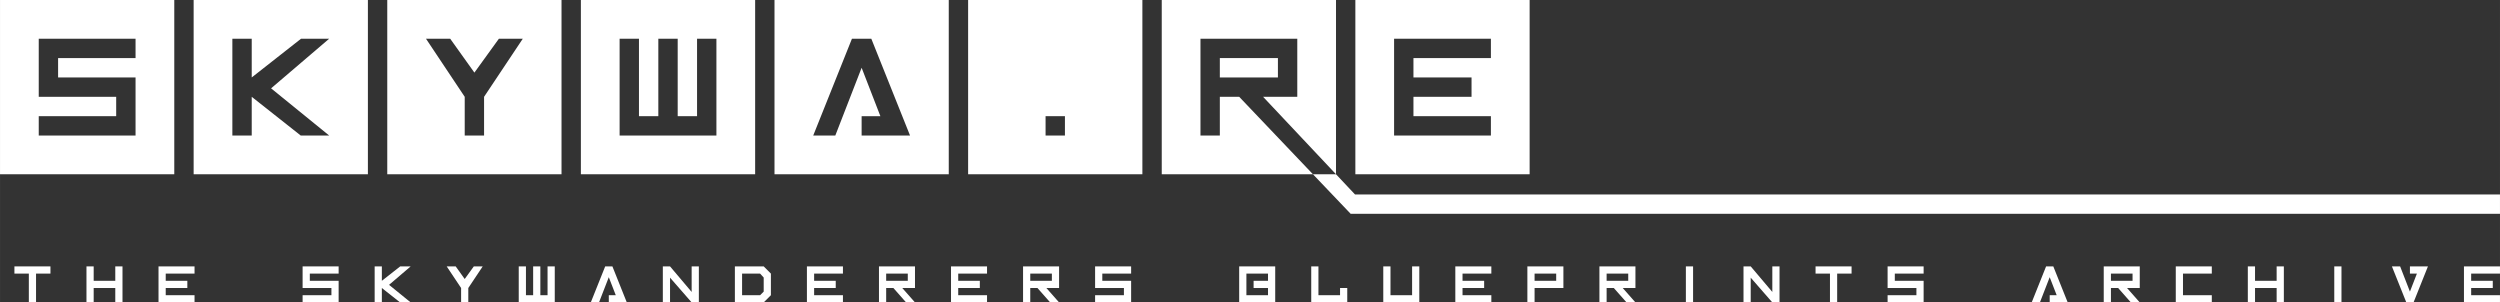 <?xml version="1.0" encoding="UTF-8" standalone="no"?>
<!-- Created with Inkscape (http://www.inkscape.org/) -->

<svg
   xmlns:dc="http://purl.org/dc/elements/1.1/"
   xmlns:cc="http://creativecommons.org/ns#"
   xmlns:rdf="http://www.w3.org/1999/02/22-rdf-syntax-ns#"
   xmlns:svg="http://www.w3.org/2000/svg"
   xmlns="http://www.w3.org/2000/svg"
   xmlns:sodipodi="http://sodipodi.sourceforge.net/DTD/sodipodi-0.dtd"
   xmlns:inkscape="http://www.inkscape.org/namespaces/inkscape"
   width="244.828mm"
   height="29.616mm"
   viewBox="0 0 867.5 104.94"
   id="svg2"
   version="1.1"
   inkscape:version="0.92.2 (5c3e80d, 2017-08-06)"
   sodipodi:docname="banner.svg"
   inkscape:export-filename="D:\LeMinaw\Dev\skywarehouse\static\skywarehouse\img\banner.png"
   inkscape:export-xdpi="171.4928"
   inkscape:export-ydpi="171.4928">
  <rect x="0" y="0" width="867.5" height="104.94" fill="#333333" stroke="none"/>
  <defs
     id="defs4" />
  <sodipodi:namedview
     id="base"
     pagecolor="#ffffff"
     bordercolor="#666666"
     borderopacity="1.0"
     inkscape:pageopacity="0.0"
     inkscape:pageshadow="2"
     inkscape:zoom="1.9614553"
     inkscape:cx="462.66669"
     inkscape:cy="55.968331"
     inkscape:document-units="px"
     inkscape:current-layer="layer1"
     showgrid="false"
     inkscape:object-nodes="true"
     inkscape:snap-bbox="true"
     inkscape:snap-bbox-edge-midpoints="true"
     inkscape:snap-intersection-paths="true"
     inkscape:window-width="2560"
     inkscape:window-height="1377"
     inkscape:window-x="-8"
     inkscape:window-y="-8"
     inkscape:window-maximized="1"
     inkscape:snap-global="true"
     fit-margin-top="0"
     fit-margin-left="0"
     fit-margin-right="0"
     fit-margin-bottom="0"
     inkscape:snap-page="true" />
  <g
     inkscape:label="Calque 1"
     inkscape:groupmode="layer"
     id="layer1"
     transform="translate(141.164,-290.081)">
    <path
       inkscape:connector-curvature="0"
       id="path4143"
       style="font-style:normal;font-variant:normal;font-weight:normal;font-stretch:normal;font-size:107.5px;line-height:125%;font-family:Inversionz;-inkscape-font-specification:Inversionz;text-align:start;letter-spacing:0px;word-spacing:0px;writing-mode:lr-tb;text-anchor:start;fill:#ffffff;fill-opacity:1;stroke:none;stroke-width:1px;stroke-linecap:butt;stroke-linejoin:miter;stroke-opacity:1"
       d="m -94.133,303.519 -33.594,0 0,20.156 26.875,0 0,6.719 -26.875,0 0,6.719 33.594,0 0,-20.156 -26.875,0 0,-6.719 26.875,0 z m 13.438,-13.438 0,60.469 -60.469,0 0,-60.469 z"
       sodipodi:nodetypes="cccccccccccccccccc" />
    <path
       inkscape:connector-curvature="0"
       id="path4145"
       style="font-style:normal;font-variant:normal;font-weight:normal;font-stretch:normal;font-size:107.5px;line-height:125%;font-family:Inversionz;-inkscape-font-specification:Inversionz;text-align:start;letter-spacing:0px;word-spacing:0px;writing-mode:lr-tb;text-anchor:start;fill:#ffffff;fill-opacity:1;stroke:none;stroke-width:1px;stroke-linecap:butt;stroke-linejoin:miter;stroke-opacity:1"
       d="m -53.82,337.113 0,-13.438 17.007,13.438 9.868,0 -20.156,-16.377 20.156,-17.217 -9.763,0 -17.112,13.438 0,-13.438 -6.719,0 0,33.594 z m 40.312,-47.031 0,60.469 -60.469,0 0,-60.469 z"
       sodipodi:nodetypes="ccccccccccccccccc" />
    <path
       inkscape:connector-curvature="0"
       id="path4147"
       style="font-style:normal;font-variant:normal;font-weight:normal;font-stretch:normal;font-size:107.5px;line-height:125%;font-family:Inversionz;-inkscape-font-specification:Inversionz;text-align:start;letter-spacing:0px;word-spacing:0px;writing-mode:lr-tb;text-anchor:start;fill:#ffffff;fill-opacity:1;stroke:none;stroke-width:1px;stroke-linecap:butt;stroke-linejoin:miter;stroke-opacity:1"
       d="m 26.805,337.113 0,-13.438 13.438,-20.156 -8.293,0 -8.503,11.758 -8.398,-11.758 -8.398,0 13.438,20.156 0,13.438 z m 26.875,-47.031 0,60.469 -60.469,0 0,-60.469 z"
       sodipodi:nodetypes="ccccccccccccccc" />
    <path
       inkscape:connector-curvature="0"
       id="path4149"
       style="font-style:normal;font-variant:normal;font-weight:normal;font-stretch:normal;font-size:107.5px;line-height:125%;font-family:Inversionz;-inkscape-font-specification:Inversionz;text-align:start;letter-spacing:0px;word-spacing:0px;writing-mode:lr-tb;text-anchor:start;fill:#ffffff;fill-opacity:1;stroke:none;stroke-width:1px;stroke-linecap:butt;stroke-linejoin:miter;stroke-opacity:1"
       d="m 73.836,303.519 0,33.594 33.594,0 0,-33.594 -6.719,0 0,26.875 -6.719,0 0,-26.875 -6.719,0 0,26.875 -6.719,0 0,-26.875 z m 47.031,-13.438 0,60.469 -60.469,0 0,-60.469 z"
       sodipodi:nodetypes="cccccccccccccccccc" />
    <path
       inkscape:connector-curvature="0"
       id="path4151"
       style="font-style:normal;font-variant:normal;font-weight:normal;font-stretch:normal;font-size:107.5px;line-height:125%;font-family:Inversionz;-inkscape-font-specification:Inversionz;text-align:start;letter-spacing:0px;word-spacing:0px;writing-mode:lr-tb;text-anchor:start;fill:#ffffff;fill-opacity:1;stroke:none;stroke-width:1px;stroke-linecap:butt;stroke-linejoin:miter;stroke-opacity:1"
       d="m 188.055,290.081 0,60.469 -60.469,0 0,-60.469 z m -13.438,47.031 -13.438,-33.594 -6.719,0 -13.438,33.594 7.664,0 9.133,-23.516 6.509,16.797 -6.509,0 0,6.719 z"
       sodipodi:nodetypes="ccccccccccccccc" />
    <path
       style="font-style:normal;font-variant:normal;font-weight:normal;font-stretch:normal;font-size:107.5px;line-height:125%;font-family:Inversionz;-inkscape-font-specification:Inversionz;text-align:start;letter-spacing:0px;word-spacing:0px;writing-mode:lr-tb;text-anchor:start;fill:#ffffff;fill-opacity:1;stroke:none;stroke-width:1px;stroke-linecap:butt;stroke-linejoin:miter;stroke-opacity:1"
       d="m 261.961,290.081 v 60.469 h 49.211 3.256 l -25.592,-26.875 h -6.719 v 13.438 h -6.719 V 303.519 h 33.594 v 20.156 h -11.863 l 25.301,26.875 V 290.081 Z m 20.156,20.156 v 6.719 h 20.156 v -6.719 z"
       id="path4153"
       inkscape:connector-curvature="0"
       sodipodi:nodetypes="cccccccccccccccccccc" />
    <path
       inkscape:connector-curvature="0"
       id="path4155"
       style="font-style:normal;font-variant:normal;font-weight:normal;font-stretch:normal;font-size:107.5px;line-height:125%;font-family:Inversionz;-inkscape-font-specification:Inversionz;text-align:start;letter-spacing:0px;word-spacing:0px;writing-mode:lr-tb;text-anchor:start;fill:#ffffff;fill-opacity:1;stroke:none;stroke-width:1px;stroke-linecap:butt;stroke-linejoin:miter;stroke-opacity:1"
       d="m 389.617,290.081 v 60.469 h -60.469 v -60.469 z m -40.312,20.156 h 26.875 v -6.719 h -33.594 v 33.594 h 33.594 v -6.719 h -26.875 v -6.719 h 20.156 v -6.719 h -20.156 z"
       sodipodi:nodetypes="cccccccccccccccccc" />
    <path
       inkscape:connector-curvature="0"
       id="path4157"
       style="font-style:normal;font-variant:normal;font-weight:normal;font-stretch:normal;font-size:107.5px;line-height:125%;font-family:Inversionz;-inkscape-font-specification:Inversionz;text-align:start;letter-spacing:0px;word-spacing:0px;writing-mode:lr-tb;text-anchor:start;fill:#ffffff;fill-opacity:1;stroke:none;stroke-width:1px;stroke-linecap:butt;stroke-linejoin:miter;stroke-opacity:1"
       d="m 228.367,337.113 v -6.719 h -6.719 v 6.719 z m 26.875,-47.031 v 60.469 h -60.469 v -60.469 z"
       sodipodi:nodetypes="cccccccccc" />
    <path
       inkscape:connector-curvature="0"
       id="path4169"
       style="font-style:normal;font-variant:normal;font-weight:normal;font-stretch:normal;font-size:medium;line-height:125%;font-family:Inversionz;-inkscape-font-specification:Inversionz;text-align:start;letter-spacing:0px;word-spacing:0px;writing-mode:lr-tb;text-anchor:start;fill:#ffffff;fill-opacity:1;stroke:none;stroke-width:1px;stroke-linecap:butt;stroke-linejoin:miter;stroke-opacity:1"
       d="m -136.164,382.521 12.5,0 0,2.5 -5,0 0,10 -2.5,0 0,-10 -5,0 z"
       sodipodi:nodetypes="ccccccccc" />
    <path
       inkscape:connector-curvature="0"
       id="path4171"
       style="font-style:normal;font-variant:normal;font-weight:normal;font-stretch:normal;font-size:medium;line-height:125%;font-family:Inversionz;-inkscape-font-specification:Inversionz;text-align:start;letter-spacing:0px;word-spacing:0px;writing-mode:lr-tb;text-anchor:start;fill:#ffffff;fill-opacity:1;stroke:none;stroke-width:1px;stroke-linecap:butt;stroke-linejoin:miter;stroke-opacity:1"
       d="m -108.664,382.521 0,5 7.5,0 0,-5 2.5,0 0,12.5 -2.5,0 0,-5 -7.5,0 0,5 -2.5,0 0,-12.5 z"
       sodipodi:nodetypes="ccccccccccccc" />
    <path
       inkscape:connector-curvature="0"
       id="path4173"
       style="font-style:normal;font-variant:normal;font-weight:normal;font-stretch:normal;font-size:medium;line-height:125%;font-family:Inversionz;-inkscape-font-specification:Inversionz;text-align:start;letter-spacing:0px;word-spacing:0px;writing-mode:lr-tb;text-anchor:start;fill:#ffffff;fill-opacity:1;stroke:none;stroke-width:1px;stroke-linecap:butt;stroke-linejoin:miter;stroke-opacity:1"
       d="m -83.664,390.021 0,2.5 10,0 0,2.5 -12.5,0 0,-12.5 12.5,0 0,2.5 -10,0 0,2.5 7.5,0 0,2.5 z"
       sodipodi:nodetypes="ccccccccccccc" />
    <path
       inkscape:connector-curvature="0"
       id="path4175"
       style="font-style:normal;font-variant:normal;font-weight:normal;font-stretch:normal;font-size:medium;line-height:125%;font-family:Inversionz;-inkscape-font-specification:Inversionz;text-align:start;letter-spacing:0px;word-spacing:0px;writing-mode:lr-tb;text-anchor:start;fill:#ffffff;fill-opacity:1;stroke:none;stroke-width:1px;stroke-linecap:butt;stroke-linejoin:miter;stroke-opacity:1"
       d="m -23.664,385.021 -10,0 0,2.5 10,0 0,7.5 -12.5,0 0,-2.5 10,0 0,-2.5 -10,0 0,-7.5 12.5,0 z"
       sodipodi:nodetypes="ccccccccccccc" />
    <path
       inkscape:connector-curvature="0"
       id="path4177"
       style="font-style:normal;font-variant:normal;font-weight:normal;font-stretch:normal;font-size:medium;line-height:125%;font-family:Inversionz;-inkscape-font-specification:Inversionz;text-align:start;letter-spacing:0px;word-spacing:0px;writing-mode:lr-tb;text-anchor:start;fill:#ffffff;fill-opacity:1;stroke:none;stroke-width:1px;stroke-linecap:butt;stroke-linejoin:miter;stroke-opacity:1"
       d="m -11.164,395.021 0,-12.5 2.5,0 0,5 6.367,-5 3.633,0 -7.5,6.406 7.5,6.094 -3.672,0 -6.328,-5 0,5 z"
       sodipodi:nodetypes="cccccccccccc" />
    <path
       inkscape:connector-curvature="0"
       id="path4179"
       style="font-style:normal;font-variant:normal;font-weight:normal;font-stretch:normal;font-size:medium;line-height:125%;font-family:Inversionz;-inkscape-font-specification:Inversionz;text-align:start;letter-spacing:0px;word-spacing:0px;writing-mode:lr-tb;text-anchor:start;fill:#ffffff;fill-opacity:1;stroke:none;stroke-width:1px;stroke-linecap:butt;stroke-linejoin:miter;stroke-opacity:1"
       d="m 18.836,395.021 0,-5 -5,-7.5 3.125,0 3.125,4.375 3.164,-4.375 3.086,0 -5,7.5 0,5 z"
       sodipodi:nodetypes="cccccccccc" />
    <path
       inkscape:connector-curvature="0"
       id="path4181"
       style="font-style:normal;font-variant:normal;font-weight:normal;font-stretch:normal;font-size:medium;line-height:125%;font-family:Inversionz;-inkscape-font-specification:Inversionz;text-align:start;letter-spacing:0px;word-spacing:0px;writing-mode:lr-tb;text-anchor:start;fill:#ffffff;fill-opacity:1;stroke:none;stroke-width:1px;stroke-linecap:butt;stroke-linejoin:miter;stroke-opacity:1"
       d="m 41.336,382.521 0,10 2.5,0 0,-10 2.5,0 0,10 2.5,0 0,-10 2.5,0 0,12.5 -12.5,0 0,-12.5 z"
       sodipodi:nodetypes="ccccccccccccc" />
    <path
       inkscape:connector-curvature="0"
       id="path4183"
       style="font-style:normal;font-variant:normal;font-weight:normal;font-stretch:normal;font-size:medium;line-height:125%;font-family:Inversionz;-inkscape-font-specification:Inversionz;text-align:start;letter-spacing:0px;word-spacing:0px;writing-mode:lr-tb;text-anchor:start;fill:#ffffff;fill-opacity:1;stroke:none;stroke-width:1px;stroke-linecap:butt;stroke-linejoin:miter;stroke-opacity:1"
       d="m 70.086,395.021 0,-2.5 2.422,0 -2.422,-6.25 -3.398,8.75 -2.852,0 5,-12.5 2.5,0 5,12.5 z"
       sodipodi:nodetypes="cccccccccc" />
    <path
       inkscape:connector-curvature="0"
       id="path4185"
       style="font-style:normal;font-variant:normal;font-weight:normal;font-stretch:normal;font-size:medium;line-height:125%;font-family:Inversionz;-inkscape-font-specification:Inversionz;text-align:start;letter-spacing:0px;word-spacing:0px;writing-mode:lr-tb;text-anchor:start;fill:#ffffff;fill-opacity:1;stroke:none;stroke-width:1px;stroke-linecap:butt;stroke-linejoin:miter;stroke-opacity:1"
       d="m 88.836,395.021 0,-12.5 2.5,0 7.5,8.867 0,-8.867 2.5,0 0,12.5 -2.5,0 -7.5,-8.594 0,8.594 z"
       sodipodi:nodetypes="ccccccccccc" />
    <path
       inkscape:connector-curvature="0"
       id="path4187"
       style="font-style:normal;font-variant:normal;font-weight:normal;font-stretch:normal;font-size:medium;line-height:125%;font-family:Inversionz;-inkscape-font-specification:Inversionz;text-align:start;letter-spacing:0px;word-spacing:0px;writing-mode:lr-tb;text-anchor:start;fill:#ffffff;fill-opacity:1;stroke:none;stroke-width:1px;stroke-linecap:butt;stroke-linejoin:miter;stroke-opacity:1"
       d="m 113.836,395.021 0,-12.5 10,0 2.5,2.5 0,7.5 -2.5,2.5 z m 2.5,-2.5 6.25,0 1.25,-1.25 0,-4.883 -1.25,-1.367 -6.25,0 z"
       sodipodi:nodetypes="cccccccccccccc" />
    <path
       inkscape:connector-curvature="0"
       id="path4189"
       style="font-style:normal;font-variant:normal;font-weight:normal;font-stretch:normal;font-size:medium;line-height:125%;font-family:Inversionz;-inkscape-font-specification:Inversionz;text-align:start;letter-spacing:0px;word-spacing:0px;writing-mode:lr-tb;text-anchor:start;fill:#ffffff;fill-opacity:1;stroke:none;stroke-width:1px;stroke-linecap:butt;stroke-linejoin:miter;stroke-opacity:1"
       d="m 141.336,390.021 0,2.5 10,0 0,2.5 -12.5,0 0,-12.5 12.5,0 0,2.5 -10,0 0,2.5 7.5,0 0,2.5 z"
       sodipodi:nodetypes="ccccccccccccc" />
    <path
       inkscape:connector-curvature="0"
       id="path4191"
       style="font-style:normal;font-variant:normal;font-weight:normal;font-stretch:normal;font-size:medium;line-height:125%;font-family:Inversionz;-inkscape-font-specification:Inversionz;text-align:start;letter-spacing:0px;word-spacing:0px;writing-mode:lr-tb;text-anchor:start;fill:#ffffff;fill-opacity:1;stroke:none;stroke-width:1px;stroke-linecap:butt;stroke-linejoin:miter;stroke-opacity:1"
       d="m 166.336,385.021 0,2.5 7.5,0 0,-2.5 z m 2.5,5 -2.5,0 0,5 -2.5,0 0,-12.5 12.5,0 0,7.5 -4.414,0 4.414,5 -3.086,0 z"
       sodipodi:nodetypes="cccccccccccccccc" />
    <path
       inkscape:connector-curvature="0"
       id="path4193"
       style="font-style:normal;font-variant:normal;font-weight:normal;font-stretch:normal;font-size:medium;line-height:125%;font-family:Inversionz;-inkscape-font-specification:Inversionz;text-align:start;letter-spacing:0px;word-spacing:0px;writing-mode:lr-tb;text-anchor:start;fill:#ffffff;fill-opacity:1;stroke:none;stroke-width:1px;stroke-linecap:butt;stroke-linejoin:miter;stroke-opacity:1"
       d="m 191.336,390.021 0,2.5 10,0 0,2.5 -12.5,0 0,-12.5 12.5,0 0,2.5 -10,0 0,2.5 7.5,0 0,2.5 z"
       sodipodi:nodetypes="ccccccccccccc" />
    <path
       inkscape:connector-curvature="0"
       id="path4195"
       style="font-style:normal;font-variant:normal;font-weight:normal;font-stretch:normal;font-size:medium;line-height:125%;font-family:Inversionz;-inkscape-font-specification:Inversionz;text-align:start;letter-spacing:0px;word-spacing:0px;writing-mode:lr-tb;text-anchor:start;fill:#ffffff;fill-opacity:1;stroke:none;stroke-width:1px;stroke-linecap:butt;stroke-linejoin:miter;stroke-opacity:1"
       d="m 216.336,385.021 0,2.5 7.5,0 0,-2.5 z m 2.5,5 -2.5,0 0,5 -2.5,0 0,-12.5 12.5,0 0,7.5 -4.414,0 4.414,5 -3.086,0 z"
       sodipodi:nodetypes="cccccccccccccccc" />
    <path
       inkscape:connector-curvature="0"
       id="path4197"
       style="font-style:normal;font-variant:normal;font-weight:normal;font-stretch:normal;font-size:medium;line-height:125%;font-family:Inversionz;-inkscape-font-specification:Inversionz;text-align:start;letter-spacing:0px;word-spacing:0px;writing-mode:lr-tb;text-anchor:start;fill:#ffffff;fill-opacity:1;stroke:none;stroke-width:1px;stroke-linecap:butt;stroke-linejoin:miter;stroke-opacity:1"
       d="m 251.336,385.021 -10,0 0,2.5 10,0 0,7.5 -12.5,0 0,-2.5 10,0 0,-2.5 -10,0 0,-7.5 12.5,0 z"
       sodipodi:nodetypes="ccccccccccccc" />
    <path
       inkscape:connector-curvature="0"
       id="path4199"
       style="font-style:normal;font-variant:normal;font-weight:normal;font-stretch:normal;font-size:medium;line-height:125%;font-family:Inversionz;-inkscape-font-specification:Inversionz;text-align:start;letter-spacing:0px;word-spacing:0px;writing-mode:lr-tb;text-anchor:start;fill:#ffffff;fill-opacity:1;stroke:none;stroke-width:1px;stroke-linecap:butt;stroke-linejoin:miter;stroke-opacity:1"
       d="m 301.336,382.521 0,12.5 -12.5,0 0,-12.5 z m -2.5,2.5 -7.5,0 0,7.5 7.5,0 0,-2.5 -5,0 0,-2.5 5,0 z"
       sodipodi:nodetypes="cccccccccccccc" />
    <path
       inkscape:connector-curvature="0"
       id="path4201"
       style="font-style:normal;font-variant:normal;font-weight:normal;font-stretch:normal;font-size:medium;line-height:125%;font-family:Inversionz;-inkscape-font-specification:Inversionz;text-align:start;letter-spacing:0px;word-spacing:0px;writing-mode:lr-tb;text-anchor:start;fill:#ffffff;fill-opacity:1;stroke:none;stroke-width:1px;stroke-linecap:butt;stroke-linejoin:miter;stroke-opacity:1"
       d="m 326.336,395.021 -12.5,0 0,-12.5 2.5,0 0,10 7.5,0 0,-2.5 2.5,0 z"
       sodipodi:nodetypes="ccccccccc" />
    <path
       inkscape:connector-curvature="0"
       id="path4203"
       style="font-style:normal;font-variant:normal;font-weight:normal;font-stretch:normal;font-size:medium;line-height:125%;font-family:Inversionz;-inkscape-font-specification:Inversionz;text-align:start;letter-spacing:0px;word-spacing:0px;writing-mode:lr-tb;text-anchor:start;fill:#ffffff;fill-opacity:1;stroke:none;stroke-width:1px;stroke-linecap:butt;stroke-linejoin:miter;stroke-opacity:1"
       d="m 341.336,382.521 0,10 7.5,0 0,-10 2.5,0 0,12.5 -12.5,0 0,-12.5 z"
       sodipodi:nodetypes="ccccccccc" />
    <path
       inkscape:connector-curvature="0"
       id="path4205"
       style="font-style:normal;font-variant:normal;font-weight:normal;font-stretch:normal;font-size:medium;line-height:125%;font-family:Inversionz;-inkscape-font-specification:Inversionz;text-align:start;letter-spacing:0px;word-spacing:0px;writing-mode:lr-tb;text-anchor:start;fill:#ffffff;fill-opacity:1;stroke:none;stroke-width:1px;stroke-linecap:butt;stroke-linejoin:miter;stroke-opacity:1"
       d="m 366.336,390.021 0,2.5 10,0 0,2.5 -12.5,0 0,-12.5 12.5,0 0,2.5 -10,0 0,2.5 7.5,0 0,2.5 z"
       sodipodi:nodetypes="ccccccccccccc" />
    <path
       inkscape:connector-curvature="0"
       id="path4207"
       style="font-style:normal;font-variant:normal;font-weight:normal;font-stretch:normal;font-size:medium;line-height:125%;font-family:Inversionz;-inkscape-font-specification:Inversionz;text-align:start;letter-spacing:0px;word-spacing:0px;writing-mode:lr-tb;text-anchor:start;fill:#ffffff;fill-opacity:1;stroke:none;stroke-width:1px;stroke-linecap:butt;stroke-linejoin:miter;stroke-opacity:1"
       d="m 398.836,387.521 0,-2.5 -7.5,0 0,2.5 z m -7.5,7.5 -2.5,0 0,-12.5 12.5,0 0,7.5 -10,0 z"
       sodipodi:nodetypes="cccccccccccc" />
    <path
       inkscape:connector-curvature="0"
       id="path4209"
       style="font-style:normal;font-variant:normal;font-weight:normal;font-stretch:normal;font-size:medium;line-height:125%;font-family:Inversionz;-inkscape-font-specification:Inversionz;text-align:start;letter-spacing:0px;word-spacing:0px;writing-mode:lr-tb;text-anchor:start;fill:#ffffff;fill-opacity:1;stroke:none;stroke-width:1px;stroke-linecap:butt;stroke-linejoin:miter;stroke-opacity:1"
       d="m 416.336,385.021 0,2.5 7.5,0 0,-2.5 z m 2.5,5 -2.5,0 0,5 -2.5,0 0,-12.5 12.5,0 0,7.5 -4.414,0 4.414,5 -3.086,0 z"
       sodipodi:nodetypes="cccccccccccccccc" />
    <path
       inkscape:connector-curvature="0"
       id="path4211"
       style="font-style:normal;font-variant:normal;font-weight:normal;font-stretch:normal;font-size:medium;line-height:125%;font-family:Inversionz;-inkscape-font-specification:Inversionz;text-align:start;letter-spacing:0px;word-spacing:0px;writing-mode:lr-tb;text-anchor:start;fill:#ffffff;fill-opacity:1;stroke:none;stroke-width:1px;stroke-linecap:butt;stroke-linejoin:miter;stroke-opacity:1"
       d="m 446.336,382.521 0,12.5 -2.5,0 0,-12.5 z"
       sodipodi:nodetypes="ccccc" />
    <path
       inkscape:connector-curvature="0"
       id="path4213"
       style="font-style:normal;font-variant:normal;font-weight:normal;font-stretch:normal;font-size:medium;line-height:125%;font-family:Inversionz;-inkscape-font-specification:Inversionz;text-align:start;letter-spacing:0px;word-spacing:0px;writing-mode:lr-tb;text-anchor:start;fill:#ffffff;fill-opacity:1;stroke:none;stroke-width:1px;stroke-linecap:butt;stroke-linejoin:miter;stroke-opacity:1"
       d="m 463.836,395.021 0,-12.5 2.5,0 7.5,8.867 0,-8.867 2.5,0 0,12.5 -2.5,0 -7.5,-8.594 0,8.594 z"
       sodipodi:nodetypes="ccccccccccc" />
    <path
       inkscape:connector-curvature="0"
       id="path4215"
       style="font-style:normal;font-variant:normal;font-weight:normal;font-stretch:normal;font-size:medium;line-height:125%;font-family:Inversionz;-inkscape-font-specification:Inversionz;text-align:start;letter-spacing:0px;word-spacing:0px;writing-mode:lr-tb;text-anchor:start;fill:#ffffff;fill-opacity:1;stroke:none;stroke-width:1px;stroke-linecap:butt;stroke-linejoin:miter;stroke-opacity:1"
       d="m 488.836,382.521 12.5,0 0,2.5 -5,0 0,10 -2.5,0 0,-10 -5,0 z"
       sodipodi:nodetypes="ccccccccc" />
    <path
       inkscape:connector-curvature="0"
       id="path4217"
       style="font-style:normal;font-variant:normal;font-weight:normal;font-stretch:normal;font-size:medium;line-height:125%;font-family:Inversionz;-inkscape-font-specification:Inversionz;text-align:start;letter-spacing:0px;word-spacing:0px;writing-mode:lr-tb;text-anchor:start;fill:#ffffff;fill-opacity:1;stroke:none;stroke-width:1px;stroke-linecap:butt;stroke-linejoin:miter;stroke-opacity:1"
       d="m 526.336,385.021 -10,0 0,2.5 10,0 0,7.5 -12.5,0 0,-2.5 10,0 0,-2.5 -10,0 0,-7.5 12.5,0 z"
       sodipodi:nodetypes="ccccccccccccc" />
    <path
       inkscape:connector-curvature="0"
       id="path4219"
       style="font-style:normal;font-variant:normal;font-weight:normal;font-stretch:normal;font-size:medium;line-height:125%;font-family:Inversionz;-inkscape-font-specification:Inversionz;text-align:start;letter-spacing:0px;word-spacing:0px;writing-mode:lr-tb;text-anchor:start;fill:#ffffff;fill-opacity:1;stroke:none;stroke-width:1px;stroke-linecap:butt;stroke-linejoin:miter;stroke-opacity:1"
       d="m 570.086,395.021 0,-2.5 2.422,0 -2.422,-6.25 -3.398,8.75 -2.852,0 5,-12.5 2.5,0 5,12.5 z"
       sodipodi:nodetypes="cccccccccc" />
    <path
       inkscape:connector-curvature="0"
       id="path4221"
       style="font-style:normal;font-variant:normal;font-weight:normal;font-stretch:normal;font-size:medium;line-height:125%;font-family:Inversionz;-inkscape-font-specification:Inversionz;text-align:start;letter-spacing:0px;word-spacing:0px;writing-mode:lr-tb;text-anchor:start;fill:#ffffff;fill-opacity:1;stroke:none;stroke-width:1px;stroke-linecap:butt;stroke-linejoin:miter;stroke-opacity:1"
       d="m 591.336,385.021 0,2.5 7.5,0 0,-2.5 z m 2.5,5 -2.5,0 0,5 -2.5,0 0,-12.5 12.5,0 0,7.5 -4.414,0 4.414,5 -3.086,0 z"
       sodipodi:nodetypes="cccccccccccccccc" />
    <path
       inkscape:connector-curvature="0"
       id="path4223"
       style="font-style:normal;font-variant:normal;font-weight:normal;font-stretch:normal;font-size:medium;line-height:125%;font-family:Inversionz;-inkscape-font-specification:Inversionz;text-align:start;letter-spacing:0px;word-spacing:0px;writing-mode:lr-tb;text-anchor:start;fill:#ffffff;fill-opacity:1;stroke:none;stroke-width:1px;stroke-linecap:butt;stroke-linejoin:miter;stroke-opacity:1"
       d="m 613.836,382.521 12.5,0 0,2.5 -10,0 0,7.5 10,0 0,2.5 -12.5,0 z"
       sodipodi:nodetypes="ccccccccc" />
    <path
       inkscape:connector-curvature="0"
       id="path4225"
       style="font-style:normal;font-variant:normal;font-weight:normal;font-stretch:normal;font-size:medium;line-height:125%;font-family:Inversionz;-inkscape-font-specification:Inversionz;text-align:start;letter-spacing:0px;word-spacing:0px;writing-mode:lr-tb;text-anchor:start;fill:#ffffff;fill-opacity:1;stroke:none;stroke-width:1px;stroke-linecap:butt;stroke-linejoin:miter;stroke-opacity:1"
       d="m 641.336,382.521 0,5 7.5,0 0,-5 2.5,0 0,12.5 -2.5,0 0,-5 -7.5,0 0,5 -2.5,0 0,-12.5 z"
       sodipodi:nodetypes="ccccccccccccc" />
    <path
       inkscape:connector-curvature="0"
       id="path4227"
       style="font-style:normal;font-variant:normal;font-weight:normal;font-stretch:normal;font-size:medium;line-height:125%;font-family:Inversionz;-inkscape-font-specification:Inversionz;text-align:start;letter-spacing:0px;word-spacing:0px;writing-mode:lr-tb;text-anchor:start;fill:#ffffff;fill-opacity:1;stroke:none;stroke-width:1px;stroke-linecap:butt;stroke-linejoin:miter;stroke-opacity:1"
       d="m 671.336,382.521 0,12.5 -2.5,0 0,-12.5 z"
       sodipodi:nodetypes="ccccc" />
    <path
       inkscape:connector-curvature="0"
       id="path4229"
       style="font-style:normal;font-variant:normal;font-weight:normal;font-stretch:normal;font-size:medium;line-height:125%;font-family:Inversionz;-inkscape-font-specification:Inversionz;text-align:start;letter-spacing:0px;word-spacing:0px;writing-mode:lr-tb;text-anchor:start;fill:#ffffff;fill-opacity:1;stroke:none;stroke-width:1px;stroke-linecap:butt;stroke-linejoin:miter;stroke-opacity:1"
       d="m 701.336,382.521 -5,12.5 -2.5,0 -5,-12.5 2.852,0 3.398,8.75 2.422,-6.25 -2.422,0 0,-2.5 z"
       sodipodi:nodetypes="cccccccccc" />
    <path
       inkscape:connector-curvature="0"
       id="path4231"
       style="font-style:normal;font-variant:normal;font-weight:normal;font-stretch:normal;font-size:medium;line-height:125%;font-family:Inversionz;-inkscape-font-specification:Inversionz;text-align:start;letter-spacing:0px;word-spacing:0px;writing-mode:lr-tb;text-anchor:start;fill:#ffffff;fill-opacity:1;stroke:none;stroke-width:1px;stroke-linecap:butt;stroke-linejoin:miter;stroke-opacity:1"
       d="m 716.336,390.021 0,2.5 10,0 0,2.5 -12.5,0 0,-12.5 12.5,0 0,2.5 -10,0 0,2.5 7.5,0 0,2.5 z"
       sodipodi:nodetypes="ccccccccccccc" />
    <path
       style="opacity:1;fill:#ffffff;fill-opacity:1;stroke:none;stroke-width:0.01;stroke-linecap:butt;stroke-linejoin:miter;stroke-miterlimit:1.414;stroke-dasharray:none;stroke-dashoffset:0;stroke-opacity:1"
       d="m 314.428,350.55 13.088,13.723 398.82,0 v -6.719 l -397.318,0 -6.588,-7.004 z"
       id="rect4306"
       inkscape:connector-curvature="0"
       sodipodi:nodetypes="ccccccc" />
  </g>
</svg>
